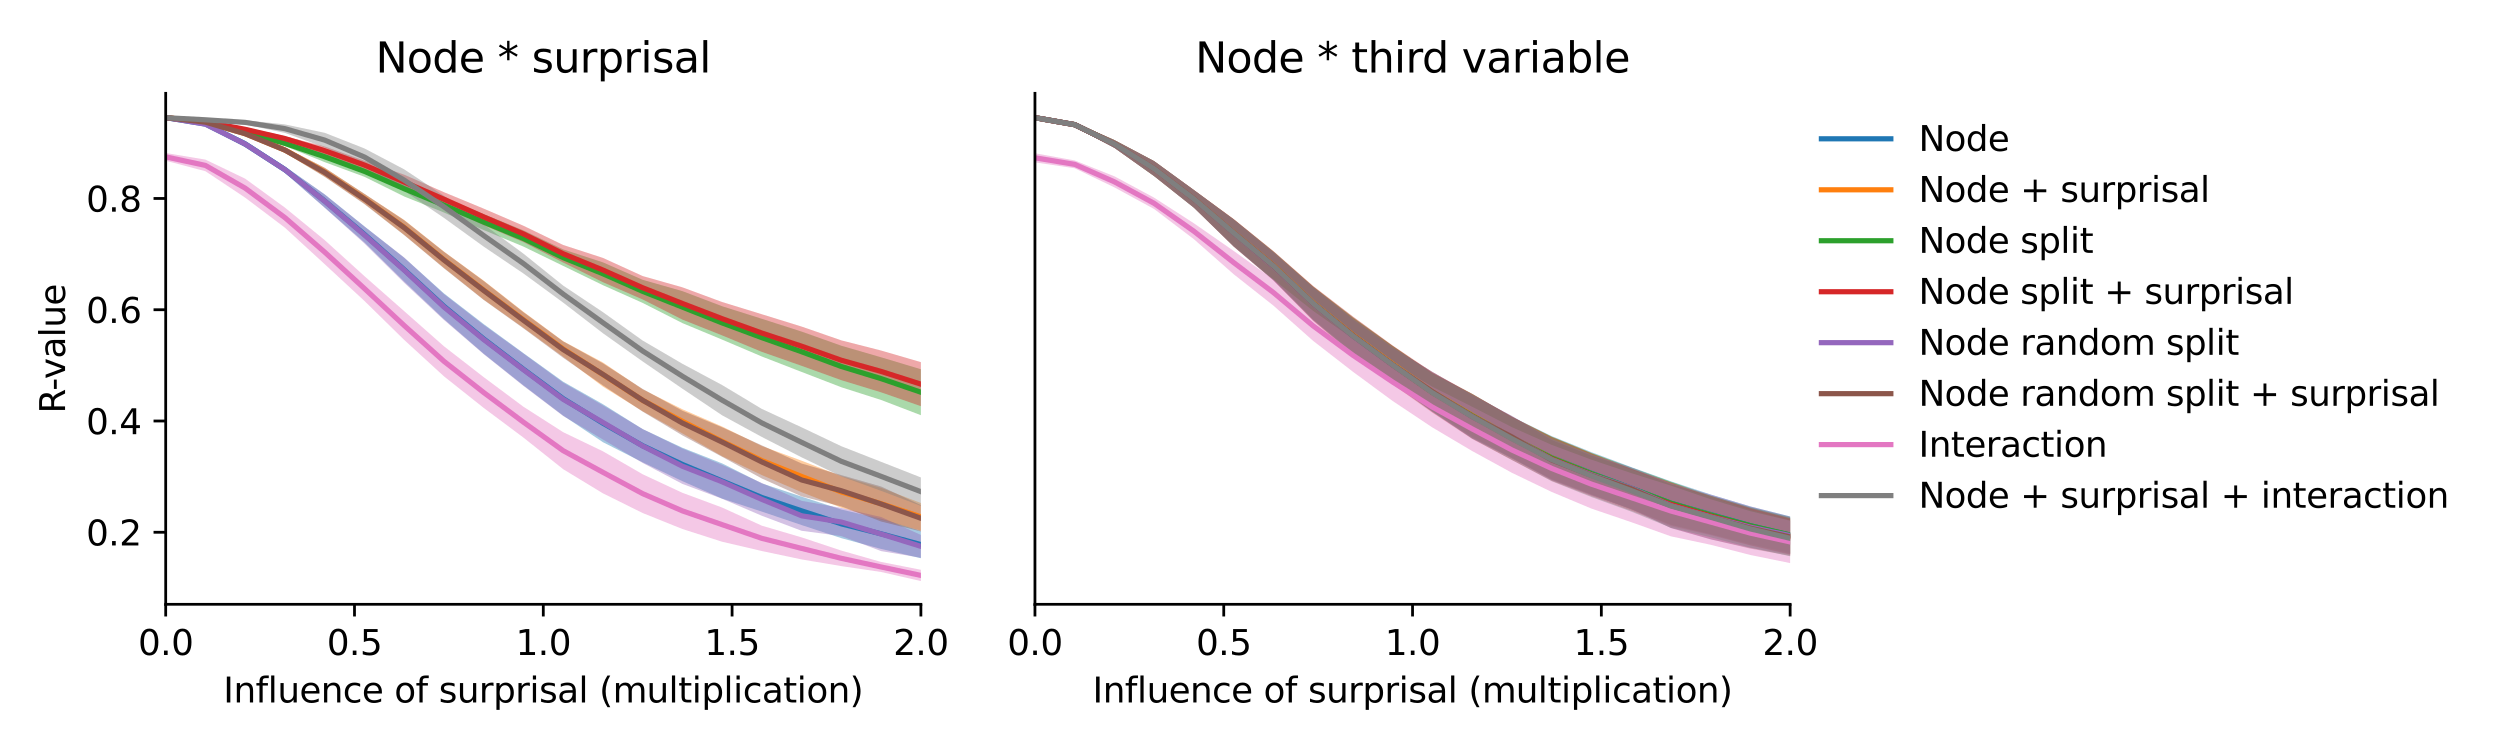 <?xml version="1.0" encoding="utf-8" standalone="no"?>
<!DOCTYPE svg PUBLIC "-//W3C//DTD SVG 1.1//EN"
  "http://www.w3.org/Graphics/SVG/1.1/DTD/svg11.dtd">
<svg xmlns:xlink="http://www.w3.org/1999/xlink" width="720pt" height="216pt" viewBox="0 0 720 216" xmlns="http://www.w3.org/2000/svg" version="1.1">
 <defs>
  <style type="text/css">*{stroke-linejoin: round; stroke-linecap: butt}</style>
 </defs>
 <g id="figure_1">
  <g id="patch_1">
   <path d="M 0 216 
L 720 216 
L 720 0 
L 0 0 
z
" style="fill: #ffffff"/>
  </g>
  <g id="axes_1">
   <g id="patch_2">
    <path d="M 47.72 174.04 
L 265.215 174.04 
L 265.215 26.88 
L 47.72 26.88 
z
" style="fill: #ffffff"/>
   </g>
   <g id="PolyCollection_1">
    <path d="M 47.72 33.57 
L 47.72 34.153 
L 59.167 36.176 
L 70.614 42.389 
L 82.061 49.792 
L 93.508 59.787 
L 104.956 69.822 
L 116.403 81.086 
L 127.85 91.903 
L 139.297 101.872 
L 150.744 110.983 
L 162.191 119.695 
L 173.638 127.353 
L 185.085 133.148 
L 196.532 138.578 
L 207.979 143.6 
L 219.427 147.349 
L 230.874 151.224 
L 242.321 154.998 
L 253.768 158.102 
L 265.215 160.775 
L 265.215 152.907 
L 265.215 152.907 
L 253.768 149.395 
L 242.321 146.755 
L 230.874 143.032 
L 219.427 139.23 
L 207.979 133.462 
L 196.532 128.958 
L 185.085 123.59 
L 173.638 116.408 
L 162.191 109.932 
L 150.744 101.702 
L 139.297 93.335 
L 127.85 84.498 
L 116.403 74.235 
L 104.956 65.197 
L 93.508 55.964 
L 82.061 47.92 
L 70.614 40.547 
L 59.167 35.268 
L 47.72 33.57 
z
" clip-path="url(#p24c43476ec)" style="fill: #1f77b4; fill-opacity: 0.4"/>
   </g>
   <g id="PolyCollection_2">
    <path d="M 47.72 33.569 
L 47.72 34.18 
L 59.167 35.592 
L 70.614 39.1 
L 82.061 43.965 
L 93.508 50.845 
L 104.956 58.642 
L 116.403 67.633 
L 127.85 77.138 
L 139.297 86.29 
L 150.744 94.409 
L 162.191 102.749 
L 173.638 111.348 
L 185.085 118.447 
L 196.532 124.836 
L 207.979 131.397 
L 219.427 136.833 
L 230.874 141.763 
L 242.321 146.23 
L 253.768 149.648 
L 265.215 152.827 
L 265.215 144.871 
L 265.215 144.871 
L 253.768 140.5 
L 242.321 137.141 
L 230.874 132.684 
L 219.427 128.472 
L 207.979 122.847 
L 196.532 117.866 
L 185.085 112.138 
L 173.638 104.39 
L 162.191 98.262 
L 150.744 89.773 
L 139.297 80.815 
L 127.85 72.45 
L 116.403 63.34 
L 104.956 55.838 
L 93.508 48.304 
L 82.061 42.445 
L 70.614 37.901 
L 59.167 34.728 
L 47.72 33.569 
z
" clip-path="url(#p24c43476ec)" style="fill: #ff7f0e; fill-opacity: 0.4"/>
   </g>
   <g id="PolyCollection_3">
    <path d="M 47.72 33.578 
L 47.72 34.169 
L 59.167 35.792 
L 70.614 38.801 
L 82.061 42.065 
L 93.508 46.7 
L 104.956 50.918 
L 116.403 56.584 
L 127.85 61.203 
L 139.297 66.252 
L 150.744 71.016 
L 162.191 76.575 
L 173.638 82.133 
L 185.085 87.242 
L 196.532 93.056 
L 207.979 97.815 
L 219.427 102.684 
L 230.874 107.122 
L 242.321 111.539 
L 253.768 115.198 
L 265.215 119.583 
L 265.215 106.342 
L 265.215 106.342 
L 253.768 102.903 
L 242.321 99.575 
L 230.874 95.498 
L 219.427 91.818 
L 207.979 88.196 
L 196.532 83.847 
L 185.085 80.585 
L 173.638 75.555 
L 162.191 71.829 
L 150.744 66.342 
L 139.297 61.668 
L 127.85 56.971 
L 116.403 52.135 
L 104.956 47.789 
L 93.508 43.585 
L 82.061 40.536 
L 70.614 37.412 
L 59.167 34.826 
L 47.72 33.578 
z
" clip-path="url(#p24c43476ec)" style="fill: #2ca02c; fill-opacity: 0.4"/>
   </g>
   <g id="PolyCollection_4">
    <path d="M 47.72 33.584 
L 47.72 34.194 
L 59.167 35.531 
L 70.614 37.841 
L 82.061 40.586 
L 93.508 44.616 
L 104.956 48.78 
L 116.403 54.508 
L 127.85 59.42 
L 139.297 64.863 
L 150.744 69.731 
L 162.191 75.617 
L 173.638 81.276 
L 185.085 86.245 
L 196.532 92.053 
L 207.979 96.6 
L 219.427 101.351 
L 230.874 105.366 
L 242.321 109.501 
L 253.768 112.998 
L 265.215 116.984 
L 265.215 104.297 
L 265.215 104.297 
L 253.768 100.953 
L 242.321 98.027 
L 230.874 94.053 
L 219.427 90.507 
L 207.979 86.984 
L 196.532 82.749 
L 185.085 79.502 
L 173.638 74.275 
L 162.191 70.556 
L 150.744 65.012 
L 139.297 60.08 
L 127.85 55.345 
L 116.403 50.304 
L 104.956 46.293 
L 93.508 42.183 
L 82.061 39.233 
L 70.614 36.652 
L 59.167 34.625 
L 47.72 33.584 
z
" clip-path="url(#p24c43476ec)" style="fill: #d62728; fill-opacity: 0.4"/>
   </g>
   <g id="PolyCollection_5">
    <path d="M 47.72 33.576 
L 47.72 34.157 
L 59.167 36.199 
L 70.614 42.405 
L 82.061 49.787 
L 93.508 59.833 
L 104.956 70.118 
L 116.403 81.448 
L 127.85 92.141 
L 139.297 101.992 
L 150.744 111.139 
L 162.191 119.806 
L 173.638 126.583 
L 185.085 133.337 
L 196.532 139.368 
L 207.979 143.654 
L 219.427 148.547 
L 230.874 152.871 
L 242.321 154.395 
L 253.768 158.722 
L 265.215 160.645 
L 265.215 154.059 
L 265.215 154.059 
L 253.768 148.896 
L 242.321 146.305 
L 230.874 144.239 
L 219.427 139.118 
L 207.979 133.869 
L 196.532 129.193 
L 185.085 123.567 
L 173.638 116.744 
L 162.191 110.195 
L 150.744 101.815 
L 139.297 93.577 
L 127.85 84.687 
L 116.403 74.154 
L 104.956 65.246 
L 93.508 56.024 
L 82.061 47.942 
L 70.614 40.563 
L 59.167 35.305 
L 47.72 33.576 
z
" clip-path="url(#p24c43476ec)" style="fill: #9467bd; fill-opacity: 0.4"/>
   </g>
   <g id="PolyCollection_6">
    <path d="M 47.72 33.575 
L 47.72 34.185 
L 59.167 35.615 
L 70.614 39.122 
L 82.061 44.001 
L 93.508 50.954 
L 104.956 58.807 
L 116.403 67.716 
L 127.85 77.266 
L 139.297 86.381 
L 150.744 94.557 
L 162.191 103.035 
L 173.638 110.992 
L 185.085 118.545 
L 196.532 125.399 
L 207.979 131.57 
L 219.427 137.816 
L 230.874 142.966 
L 242.321 145.847 
L 253.768 150.203 
L 265.215 153.059 
L 265.215 145.481 
L 265.215 145.481 
L 253.768 140.111 
L 242.321 136.835 
L 230.874 133.495 
L 219.427 128.283 
L 207.979 123.075 
L 196.532 118.288 
L 185.085 112.018 
L 173.638 104.643 
L 162.191 98.317 
L 150.744 89.922 
L 139.297 80.927 
L 127.85 72.503 
L 116.403 63.445 
L 104.956 55.824 
L 93.508 48.35 
L 82.061 42.464 
L 70.614 37.927 
L 59.167 34.75 
L 47.72 33.575 
z
" clip-path="url(#p24c43476ec)" style="fill: #8c564b; fill-opacity: 0.4"/>
   </g>
   <g id="PolyCollection_7">
    <path d="M 47.72 44.063 
L 47.72 46.293 
L 59.167 49.316 
L 70.614 56.932 
L 82.061 65.58 
L 93.508 76.08 
L 104.956 86.669 
L 116.403 97.894 
L 127.85 108.379 
L 139.297 117.474 
L 150.744 126.023 
L 162.191 135.126 
L 173.638 142.081 
L 185.085 147.755 
L 196.532 152.354 
L 207.979 156.025 
L 219.427 158.702 
L 230.874 161.118 
L 242.321 163.044 
L 253.768 164.737 
L 265.215 167.351 
L 265.215 164.096 
L 265.215 164.096 
L 253.768 161.84 
L 242.321 158.574 
L 230.874 154.77 
L 219.427 151.404 
L 207.979 146.178 
L 196.532 141.924 
L 185.085 136.588 
L 173.638 129.973 
L 162.191 124.468 
L 150.744 117.136 
L 139.297 108.61 
L 127.85 99.718 
L 116.403 89.604 
L 104.956 79.525 
L 93.508 69.145 
L 82.061 59.79 
L 70.614 51.461 
L 59.167 45.967 
L 47.72 44.063 
z
" clip-path="url(#p24c43476ec)" style="fill: #e377c2; fill-opacity: 0.4"/>
   </g>
   <g id="PolyCollection_8">
    <path d="M 47.72 33.59 
L 47.72 34.193 
L 59.167 34.941 
L 70.614 35.865 
L 82.061 38.282 
L 93.508 42.455 
L 104.956 47.703 
L 116.403 54.978 
L 127.85 62.748 
L 139.297 71.023 
L 150.744 78.765 
L 162.191 87.153 
L 173.638 95.971 
L 185.085 104.1 
L 196.532 111.944 
L 207.979 119.619 
L 219.427 125.861 
L 230.874 131.723 
L 242.321 137.227 
L 253.768 141.378 
L 265.215 145.694 
L 265.215 137.504 
L 265.215 137.504 
L 253.768 133.006 
L 242.321 128.523 
L 230.874 123.076 
L 219.427 117.779 
L 207.979 110.897 
L 196.532 104.769 
L 185.085 98.077 
L 173.638 89.896 
L 162.191 82.249 
L 150.744 73.049 
L 139.297 64.633 
L 127.85 56.377 
L 116.403 48.766 
L 104.956 42.748 
L 93.508 38.25 
L 82.061 35.832 
L 70.614 34.635 
L 59.167 34.063 
L 47.72 33.59 
z
" clip-path="url(#p24c43476ec)" style="fill: #7f7f7f; fill-opacity: 0.4"/>
   </g>
   <g id="matplotlib.axis_1">
    <g id="xtick_1">
     <g id="line2d_1">
      <defs>
       <path id="mbc1dc3badc" d="M 0 0 
L 0 3.5 
" style="stroke: #000000; stroke-width: 0.8"/>
      </defs>
      <g>
       <use xlink:href="#mbc1dc3badc" x="47.72" y="174.04" style="stroke: #000000; stroke-width: 0.8"/>
      </g>
     </g>
     <g id="text_1">
      <!-- 0.0 -->
      <g transform="translate(39.768 188.638)scale(0.1 -0.1)">
       <defs>
        <path id="DejaVuSans-30" d="M 2034 4250 
Q 1547 4250 1301 3770 
Q 1056 3291 1056 2328 
Q 1056 1369 1301 889 
Q 1547 409 2034 409 
Q 2525 409 2770 889 
Q 3016 1369 3016 2328 
Q 3016 3291 2770 3770 
Q 2525 4250 2034 4250 
z
M 2034 4750 
Q 2819 4750 3233 4129 
Q 3647 3509 3647 2328 
Q 3647 1150 3233 529 
Q 2819 -91 2034 -91 
Q 1250 -91 836 529 
Q 422 1150 422 2328 
Q 422 3509 836 4129 
Q 1250 4750 2034 4750 
z
" transform="scale(0.016)"/>
        <path id="DejaVuSans-2e" d="M 684 794 
L 1344 794 
L 1344 0 
L 684 0 
L 684 794 
z
" transform="scale(0.016)"/>
       </defs>
       <use xlink:href="#DejaVuSans-30"/>
       <use xlink:href="#DejaVuSans-2e" x="63.623"/>
       <use xlink:href="#DejaVuSans-30" x="95.41"/>
      </g>
     </g>
    </g>
    <g id="xtick_2">
     <g id="line2d_2">
      <g>
       <use xlink:href="#mbc1dc3badc" x="102.094" y="174.04" style="stroke: #000000; stroke-width: 0.8"/>
      </g>
     </g>
     <g id="text_2">
      <!-- 0.5 -->
      <g transform="translate(94.142 188.638)scale(0.1 -0.1)">
       <defs>
        <path id="DejaVuSans-35" d="M 691 4666 
L 3169 4666 
L 3169 4134 
L 1269 4134 
L 1269 2991 
Q 1406 3038 1543 3061 
Q 1681 3084 1819 3084 
Q 2600 3084 3056 2656 
Q 3513 2228 3513 1497 
Q 3513 744 3044 326 
Q 2575 -91 1722 -91 
Q 1428 -91 1123 -41 
Q 819 9 494 109 
L 494 744 
Q 775 591 1075 516 
Q 1375 441 1709 441 
Q 2250 441 2565 725 
Q 2881 1009 2881 1497 
Q 2881 1984 2565 2268 
Q 2250 2553 1709 2553 
Q 1456 2553 1204 2497 
Q 953 2441 691 2322 
L 691 4666 
z
" transform="scale(0.016)"/>
       </defs>
       <use xlink:href="#DejaVuSans-30"/>
       <use xlink:href="#DejaVuSans-2e" x="63.623"/>
       <use xlink:href="#DejaVuSans-35" x="95.41"/>
      </g>
     </g>
    </g>
    <g id="xtick_3">
     <g id="line2d_3">
      <g>
       <use xlink:href="#mbc1dc3badc" x="156.468" y="174.04" style="stroke: #000000; stroke-width: 0.8"/>
      </g>
     </g>
     <g id="text_3">
      <!-- 1.0 -->
      <g transform="translate(148.516 188.638)scale(0.1 -0.1)">
       <defs>
        <path id="DejaVuSans-31" d="M 794 531 
L 1825 531 
L 1825 4091 
L 703 3866 
L 703 4441 
L 1819 4666 
L 2450 4666 
L 2450 531 
L 3481 531 
L 3481 0 
L 794 0 
L 794 531 
z
" transform="scale(0.016)"/>
       </defs>
       <use xlink:href="#DejaVuSans-31"/>
       <use xlink:href="#DejaVuSans-2e" x="63.623"/>
       <use xlink:href="#DejaVuSans-30" x="95.41"/>
      </g>
     </g>
    </g>
    <g id="xtick_4">
     <g id="line2d_4">
      <g>
       <use xlink:href="#mbc1dc3badc" x="210.841" y="174.04" style="stroke: #000000; stroke-width: 0.8"/>
      </g>
     </g>
     <g id="text_4">
      <!-- 1.5 -->
      <g transform="translate(202.89 188.638)scale(0.1 -0.1)">
       <use xlink:href="#DejaVuSans-31"/>
       <use xlink:href="#DejaVuSans-2e" x="63.623"/>
       <use xlink:href="#DejaVuSans-35" x="95.41"/>
      </g>
     </g>
    </g>
    <g id="xtick_5">
     <g id="line2d_5">
      <g>
       <use xlink:href="#mbc1dc3badc" x="265.215" y="174.04" style="stroke: #000000; stroke-width: 0.8"/>
      </g>
     </g>
     <g id="text_5">
      <!-- 2.0 -->
      <g transform="translate(257.263 188.638)scale(0.1 -0.1)">
       <defs>
        <path id="DejaVuSans-32" d="M 1228 531 
L 3431 531 
L 3431 0 
L 469 0 
L 469 531 
Q 828 903 1448 1529 
Q 2069 2156 2228 2338 
Q 2531 2678 2651 2914 
Q 2772 3150 2772 3378 
Q 2772 3750 2511 3984 
Q 2250 4219 1831 4219 
Q 1534 4219 1204 4116 
Q 875 4013 500 3803 
L 500 4441 
Q 881 4594 1212 4672 
Q 1544 4750 1819 4750 
Q 2544 4750 2975 4387 
Q 3406 4025 3406 3419 
Q 3406 3131 3298 2873 
Q 3191 2616 2906 2266 
Q 2828 2175 2409 1742 
Q 1991 1309 1228 531 
z
" transform="scale(0.016)"/>
       </defs>
       <use xlink:href="#DejaVuSans-32"/>
       <use xlink:href="#DejaVuSans-2e" x="63.623"/>
       <use xlink:href="#DejaVuSans-30" x="95.41"/>
      </g>
     </g>
    </g>
    <g id="text_6">
     <!-- Influence of surprisal (multiplication) -->
     <g transform="translate(64.321 202.317)scale(0.1 -0.1)">
      <defs>
       <path id="DejaVuSans-49" d="M 628 4666 
L 1259 4666 
L 1259 0 
L 628 0 
L 628 4666 
z
" transform="scale(0.016)"/>
       <path id="DejaVuSans-6e" d="M 3513 2113 
L 3513 0 
L 2938 0 
L 2938 2094 
Q 2938 2591 2744 2837 
Q 2550 3084 2163 3084 
Q 1697 3084 1428 2787 
Q 1159 2491 1159 1978 
L 1159 0 
L 581 0 
L 581 3500 
L 1159 3500 
L 1159 2956 
Q 1366 3272 1645 3428 
Q 1925 3584 2291 3584 
Q 2894 3584 3203 3211 
Q 3513 2838 3513 2113 
z
" transform="scale(0.016)"/>
       <path id="DejaVuSans-66" d="M 2375 4863 
L 2375 4384 
L 1825 4384 
Q 1516 4384 1395 4259 
Q 1275 4134 1275 3809 
L 1275 3500 
L 2222 3500 
L 2222 3053 
L 1275 3053 
L 1275 0 
L 697 0 
L 697 3053 
L 147 3053 
L 147 3500 
L 697 3500 
L 697 3744 
Q 697 4328 969 4595 
Q 1241 4863 1831 4863 
L 2375 4863 
z
" transform="scale(0.016)"/>
       <path id="DejaVuSans-6c" d="M 603 4863 
L 1178 4863 
L 1178 0 
L 603 0 
L 603 4863 
z
" transform="scale(0.016)"/>
       <path id="DejaVuSans-75" d="M 544 1381 
L 544 3500 
L 1119 3500 
L 1119 1403 
Q 1119 906 1312 657 
Q 1506 409 1894 409 
Q 2359 409 2629 706 
Q 2900 1003 2900 1516 
L 2900 3500 
L 3475 3500 
L 3475 0 
L 2900 0 
L 2900 538 
Q 2691 219 2414 64 
Q 2138 -91 1772 -91 
Q 1169 -91 856 284 
Q 544 659 544 1381 
z
M 1991 3584 
L 1991 3584 
z
" transform="scale(0.016)"/>
       <path id="DejaVuSans-65" d="M 3597 1894 
L 3597 1613 
L 953 1613 
Q 991 1019 1311 708 
Q 1631 397 2203 397 
Q 2534 397 2845 478 
Q 3156 559 3463 722 
L 3463 178 
Q 3153 47 2828 -22 
Q 2503 -91 2169 -91 
Q 1331 -91 842 396 
Q 353 884 353 1716 
Q 353 2575 817 3079 
Q 1281 3584 2069 3584 
Q 2775 3584 3186 3129 
Q 3597 2675 3597 1894 
z
M 3022 2063 
Q 3016 2534 2758 2815 
Q 2500 3097 2075 3097 
Q 1594 3097 1305 2825 
Q 1016 2553 972 2059 
L 3022 2063 
z
" transform="scale(0.016)"/>
       <path id="DejaVuSans-63" d="M 3122 3366 
L 3122 2828 
Q 2878 2963 2633 3030 
Q 2388 3097 2138 3097 
Q 1578 3097 1268 2742 
Q 959 2388 959 1747 
Q 959 1106 1268 751 
Q 1578 397 2138 397 
Q 2388 397 2633 464 
Q 2878 531 3122 666 
L 3122 134 
Q 2881 22 2623 -34 
Q 2366 -91 2075 -91 
Q 1284 -91 818 406 
Q 353 903 353 1747 
Q 353 2603 823 3093 
Q 1294 3584 2113 3584 
Q 2378 3584 2631 3529 
Q 2884 3475 3122 3366 
z
" transform="scale(0.016)"/>
       <path id="DejaVuSans-20" transform="scale(0.016)"/>
       <path id="DejaVuSans-6f" d="M 1959 3097 
Q 1497 3097 1228 2736 
Q 959 2375 959 1747 
Q 959 1119 1226 758 
Q 1494 397 1959 397 
Q 2419 397 2687 759 
Q 2956 1122 2956 1747 
Q 2956 2369 2687 2733 
Q 2419 3097 1959 3097 
z
M 1959 3584 
Q 2709 3584 3137 3096 
Q 3566 2609 3566 1747 
Q 3566 888 3137 398 
Q 2709 -91 1959 -91 
Q 1206 -91 779 398 
Q 353 888 353 1747 
Q 353 2609 779 3096 
Q 1206 3584 1959 3584 
z
" transform="scale(0.016)"/>
       <path id="DejaVuSans-73" d="M 2834 3397 
L 2834 2853 
Q 2591 2978 2328 3040 
Q 2066 3103 1784 3103 
Q 1356 3103 1142 2972 
Q 928 2841 928 2578 
Q 928 2378 1081 2264 
Q 1234 2150 1697 2047 
L 1894 2003 
Q 2506 1872 2764 1633 
Q 3022 1394 3022 966 
Q 3022 478 2636 193 
Q 2250 -91 1575 -91 
Q 1294 -91 989 -36 
Q 684 19 347 128 
L 347 722 
Q 666 556 975 473 
Q 1284 391 1588 391 
Q 1994 391 2212 530 
Q 2431 669 2431 922 
Q 2431 1156 2273 1281 
Q 2116 1406 1581 1522 
L 1381 1569 
Q 847 1681 609 1914 
Q 372 2147 372 2553 
Q 372 3047 722 3315 
Q 1072 3584 1716 3584 
Q 2034 3584 2315 3537 
Q 2597 3491 2834 3397 
z
" transform="scale(0.016)"/>
       <path id="DejaVuSans-72" d="M 2631 2963 
Q 2534 3019 2420 3045 
Q 2306 3072 2169 3072 
Q 1681 3072 1420 2755 
Q 1159 2438 1159 1844 
L 1159 0 
L 581 0 
L 581 3500 
L 1159 3500 
L 1159 2956 
Q 1341 3275 1631 3429 
Q 1922 3584 2338 3584 
Q 2397 3584 2469 3576 
Q 2541 3569 2628 3553 
L 2631 2963 
z
" transform="scale(0.016)"/>
       <path id="DejaVuSans-70" d="M 1159 525 
L 1159 -1331 
L 581 -1331 
L 581 3500 
L 1159 3500 
L 1159 2969 
Q 1341 3281 1617 3432 
Q 1894 3584 2278 3584 
Q 2916 3584 3314 3078 
Q 3713 2572 3713 1747 
Q 3713 922 3314 415 
Q 2916 -91 2278 -91 
Q 1894 -91 1617 61 
Q 1341 213 1159 525 
z
M 3116 1747 
Q 3116 2381 2855 2742 
Q 2594 3103 2138 3103 
Q 1681 3103 1420 2742 
Q 1159 2381 1159 1747 
Q 1159 1113 1420 752 
Q 1681 391 2138 391 
Q 2594 391 2855 752 
Q 3116 1113 3116 1747 
z
" transform="scale(0.016)"/>
       <path id="DejaVuSans-69" d="M 603 3500 
L 1178 3500 
L 1178 0 
L 603 0 
L 603 3500 
z
M 603 4863 
L 1178 4863 
L 1178 4134 
L 603 4134 
L 603 4863 
z
" transform="scale(0.016)"/>
       <path id="DejaVuSans-61" d="M 2194 1759 
Q 1497 1759 1228 1600 
Q 959 1441 959 1056 
Q 959 750 1161 570 
Q 1363 391 1709 391 
Q 2188 391 2477 730 
Q 2766 1069 2766 1631 
L 2766 1759 
L 2194 1759 
z
M 3341 1997 
L 3341 0 
L 2766 0 
L 2766 531 
Q 2569 213 2275 61 
Q 1981 -91 1556 -91 
Q 1019 -91 701 211 
Q 384 513 384 1019 
Q 384 1609 779 1909 
Q 1175 2209 1959 2209 
L 2766 2209 
L 2766 2266 
Q 2766 2663 2505 2880 
Q 2244 3097 1772 3097 
Q 1472 3097 1187 3025 
Q 903 2953 641 2809 
L 641 3341 
Q 956 3463 1253 3523 
Q 1550 3584 1831 3584 
Q 2591 3584 2966 3190 
Q 3341 2797 3341 1997 
z
" transform="scale(0.016)"/>
       <path id="DejaVuSans-28" d="M 1984 4856 
Q 1566 4138 1362 3434 
Q 1159 2731 1159 2009 
Q 1159 1288 1364 580 
Q 1569 -128 1984 -844 
L 1484 -844 
Q 1016 -109 783 600 
Q 550 1309 550 2009 
Q 550 2706 781 3412 
Q 1013 4119 1484 4856 
L 1984 4856 
z
" transform="scale(0.016)"/>
       <path id="DejaVuSans-6d" d="M 3328 2828 
Q 3544 3216 3844 3400 
Q 4144 3584 4550 3584 
Q 5097 3584 5394 3201 
Q 5691 2819 5691 2113 
L 5691 0 
L 5113 0 
L 5113 2094 
Q 5113 2597 4934 2840 
Q 4756 3084 4391 3084 
Q 3944 3084 3684 2787 
Q 3425 2491 3425 1978 
L 3425 0 
L 2847 0 
L 2847 2094 
Q 2847 2600 2669 2842 
Q 2491 3084 2119 3084 
Q 1678 3084 1418 2786 
Q 1159 2488 1159 1978 
L 1159 0 
L 581 0 
L 581 3500 
L 1159 3500 
L 1159 2956 
Q 1356 3278 1631 3431 
Q 1906 3584 2284 3584 
Q 2666 3584 2933 3390 
Q 3200 3197 3328 2828 
z
" transform="scale(0.016)"/>
       <path id="DejaVuSans-74" d="M 1172 4494 
L 1172 3500 
L 2356 3500 
L 2356 3053 
L 1172 3053 
L 1172 1153 
Q 1172 725 1289 603 
Q 1406 481 1766 481 
L 2356 481 
L 2356 0 
L 1766 0 
Q 1100 0 847 248 
Q 594 497 594 1153 
L 594 3053 
L 172 3053 
L 172 3500 
L 594 3500 
L 594 4494 
L 1172 4494 
z
" transform="scale(0.016)"/>
       <path id="DejaVuSans-29" d="M 513 4856 
L 1013 4856 
Q 1481 4119 1714 3412 
Q 1947 2706 1947 2009 
Q 1947 1309 1714 600 
Q 1481 -109 1013 -844 
L 513 -844 
Q 928 -128 1133 580 
Q 1338 1288 1338 2009 
Q 1338 2731 1133 3434 
Q 928 4138 513 4856 
z
" transform="scale(0.016)"/>
      </defs>
      <use xlink:href="#DejaVuSans-49"/>
      <use xlink:href="#DejaVuSans-6e" x="29.492"/>
      <use xlink:href="#DejaVuSans-66" x="92.871"/>
      <use xlink:href="#DejaVuSans-6c" x="128.076"/>
      <use xlink:href="#DejaVuSans-75" x="155.859"/>
      <use xlink:href="#DejaVuSans-65" x="219.238"/>
      <use xlink:href="#DejaVuSans-6e" x="280.762"/>
      <use xlink:href="#DejaVuSans-63" x="344.141"/>
      <use xlink:href="#DejaVuSans-65" x="399.121"/>
      <use xlink:href="#DejaVuSans-20" x="460.645"/>
      <use xlink:href="#DejaVuSans-6f" x="492.432"/>
      <use xlink:href="#DejaVuSans-66" x="553.613"/>
      <use xlink:href="#DejaVuSans-20" x="588.818"/>
      <use xlink:href="#DejaVuSans-73" x="620.605"/>
      <use xlink:href="#DejaVuSans-75" x="672.705"/>
      <use xlink:href="#DejaVuSans-72" x="736.084"/>
      <use xlink:href="#DejaVuSans-70" x="777.197"/>
      <use xlink:href="#DejaVuSans-72" x="840.674"/>
      <use xlink:href="#DejaVuSans-69" x="881.787"/>
      <use xlink:href="#DejaVuSans-73" x="909.57"/>
      <use xlink:href="#DejaVuSans-61" x="961.67"/>
      <use xlink:href="#DejaVuSans-6c" x="1022.949"/>
      <use xlink:href="#DejaVuSans-20" x="1050.732"/>
      <use xlink:href="#DejaVuSans-28" x="1082.52"/>
      <use xlink:href="#DejaVuSans-6d" x="1121.533"/>
      <use xlink:href="#DejaVuSans-75" x="1218.945"/>
      <use xlink:href="#DejaVuSans-6c" x="1282.324"/>
      <use xlink:href="#DejaVuSans-74" x="1310.107"/>
      <use xlink:href="#DejaVuSans-69" x="1349.316"/>
      <use xlink:href="#DejaVuSans-70" x="1377.1"/>
      <use xlink:href="#DejaVuSans-6c" x="1440.576"/>
      <use xlink:href="#DejaVuSans-69" x="1468.359"/>
      <use xlink:href="#DejaVuSans-63" x="1496.143"/>
      <use xlink:href="#DejaVuSans-61" x="1551.123"/>
      <use xlink:href="#DejaVuSans-74" x="1612.402"/>
      <use xlink:href="#DejaVuSans-69" x="1651.611"/>
      <use xlink:href="#DejaVuSans-6f" x="1679.395"/>
      <use xlink:href="#DejaVuSans-6e" x="1740.576"/>
      <use xlink:href="#DejaVuSans-29" x="1803.955"/>
     </g>
    </g>
   </g>
   <g id="matplotlib.axis_2">
    <g id="ytick_1">
     <g id="line2d_6">
      <defs>
       <path id="m163a29d492" d="M 0 0 
L -3.5 0 
" style="stroke: #000000; stroke-width: 0.8"/>
      </defs>
      <g>
       <use xlink:href="#m163a29d492" x="47.72" y="153.292" style="stroke: #000000; stroke-width: 0.8"/>
      </g>
     </g>
     <g id="text_7">
      <!-- 0.2 -->
      <g transform="translate(24.817 157.091)scale(0.1 -0.1)">
       <use xlink:href="#DejaVuSans-30"/>
       <use xlink:href="#DejaVuSans-2e" x="63.623"/>
       <use xlink:href="#DejaVuSans-32" x="95.41"/>
      </g>
     </g>
    </g>
    <g id="ytick_2">
     <g id="line2d_7">
      <g>
       <use xlink:href="#m163a29d492" x="47.72" y="121.248" style="stroke: #000000; stroke-width: 0.8"/>
      </g>
     </g>
     <g id="text_8">
      <!-- 0.4 -->
      <g transform="translate(24.817 125.047)scale(0.1 -0.1)">
       <defs>
        <path id="DejaVuSans-34" d="M 2419 4116 
L 825 1625 
L 2419 1625 
L 2419 4116 
z
M 2253 4666 
L 3047 4666 
L 3047 1625 
L 3713 1625 
L 3713 1100 
L 3047 1100 
L 3047 0 
L 2419 0 
L 2419 1100 
L 313 1100 
L 313 1709 
L 2253 4666 
z
" transform="scale(0.016)"/>
       </defs>
       <use xlink:href="#DejaVuSans-30"/>
       <use xlink:href="#DejaVuSans-2e" x="63.623"/>
       <use xlink:href="#DejaVuSans-34" x="95.41"/>
      </g>
     </g>
    </g>
    <g id="ytick_3">
     <g id="line2d_8">
      <g>
       <use xlink:href="#m163a29d492" x="47.72" y="89.205" style="stroke: #000000; stroke-width: 0.8"/>
      </g>
     </g>
     <g id="text_9">
      <!-- 0.6 -->
      <g transform="translate(24.817 93.004)scale(0.1 -0.1)">
       <defs>
        <path id="DejaVuSans-36" d="M 2113 2584 
Q 1688 2584 1439 2293 
Q 1191 2003 1191 1497 
Q 1191 994 1439 701 
Q 1688 409 2113 409 
Q 2538 409 2786 701 
Q 3034 994 3034 1497 
Q 3034 2003 2786 2293 
Q 2538 2584 2113 2584 
z
M 3366 4563 
L 3366 3988 
Q 3128 4100 2886 4159 
Q 2644 4219 2406 4219 
Q 1781 4219 1451 3797 
Q 1122 3375 1075 2522 
Q 1259 2794 1537 2939 
Q 1816 3084 2150 3084 
Q 2853 3084 3261 2657 
Q 3669 2231 3669 1497 
Q 3669 778 3244 343 
Q 2819 -91 2113 -91 
Q 1303 -91 875 529 
Q 447 1150 447 2328 
Q 447 3434 972 4092 
Q 1497 4750 2381 4750 
Q 2619 4750 2861 4703 
Q 3103 4656 3366 4563 
z
" transform="scale(0.016)"/>
       </defs>
       <use xlink:href="#DejaVuSans-30"/>
       <use xlink:href="#DejaVuSans-2e" x="63.623"/>
       <use xlink:href="#DejaVuSans-36" x="95.41"/>
      </g>
     </g>
    </g>
    <g id="ytick_4">
     <g id="line2d_9">
      <g>
       <use xlink:href="#m163a29d492" x="47.72" y="57.161" style="stroke: #000000; stroke-width: 0.8"/>
      </g>
     </g>
     <g id="text_10">
      <!-- 0.8 -->
      <g transform="translate(24.817 60.96)scale(0.1 -0.1)">
       <defs>
        <path id="DejaVuSans-38" d="M 2034 2216 
Q 1584 2216 1326 1975 
Q 1069 1734 1069 1313 
Q 1069 891 1326 650 
Q 1584 409 2034 409 
Q 2484 409 2743 651 
Q 3003 894 3003 1313 
Q 3003 1734 2745 1975 
Q 2488 2216 2034 2216 
z
M 1403 2484 
Q 997 2584 770 2862 
Q 544 3141 544 3541 
Q 544 4100 942 4425 
Q 1341 4750 2034 4750 
Q 2731 4750 3128 4425 
Q 3525 4100 3525 3541 
Q 3525 3141 3298 2862 
Q 3072 2584 2669 2484 
Q 3125 2378 3379 2068 
Q 3634 1759 3634 1313 
Q 3634 634 3220 271 
Q 2806 -91 2034 -91 
Q 1263 -91 848 271 
Q 434 634 434 1313 
Q 434 1759 690 2068 
Q 947 2378 1403 2484 
z
M 1172 3481 
Q 1172 3119 1398 2916 
Q 1625 2713 2034 2713 
Q 2441 2713 2670 2916 
Q 2900 3119 2900 3481 
Q 2900 3844 2670 4047 
Q 2441 4250 2034 4250 
Q 1625 4250 1398 4047 
Q 1172 3844 1172 3481 
z
" transform="scale(0.016)"/>
       </defs>
       <use xlink:href="#DejaVuSans-30"/>
       <use xlink:href="#DejaVuSans-2e" x="63.623"/>
       <use xlink:href="#DejaVuSans-38" x="95.41"/>
      </g>
     </g>
    </g>
    <g id="text_11">
     <!-- R-value -->
     <g transform="translate(18.737 119.065)rotate(-90)scale(0.1 -0.1)">
      <defs>
       <path id="DejaVuSans-52" d="M 2841 2188 
Q 3044 2119 3236 1894 
Q 3428 1669 3622 1275 
L 4263 0 
L 3584 0 
L 2988 1197 
Q 2756 1666 2539 1819 
Q 2322 1972 1947 1972 
L 1259 1972 
L 1259 0 
L 628 0 
L 628 4666 
L 2053 4666 
Q 2853 4666 3247 4331 
Q 3641 3997 3641 3322 
Q 3641 2881 3436 2590 
Q 3231 2300 2841 2188 
z
M 1259 4147 
L 1259 2491 
L 2053 2491 
Q 2509 2491 2742 2702 
Q 2975 2913 2975 3322 
Q 2975 3731 2742 3939 
Q 2509 4147 2053 4147 
L 1259 4147 
z
" transform="scale(0.016)"/>
       <path id="DejaVuSans-2d" d="M 313 2009 
L 1997 2009 
L 1997 1497 
L 313 1497 
L 313 2009 
z
" transform="scale(0.016)"/>
       <path id="DejaVuSans-76" d="M 191 3500 
L 800 3500 
L 1894 563 
L 2988 3500 
L 3597 3500 
L 2284 0 
L 1503 0 
L 191 3500 
z
" transform="scale(0.016)"/>
      </defs>
      <use xlink:href="#DejaVuSans-52"/>
      <use xlink:href="#DejaVuSans-2d" x="65.482"/>
      <use xlink:href="#DejaVuSans-76" x="98.941"/>
      <use xlink:href="#DejaVuSans-61" x="158.121"/>
      <use xlink:href="#DejaVuSans-6c" x="219.4"/>
      <use xlink:href="#DejaVuSans-75" x="247.184"/>
      <use xlink:href="#DejaVuSans-65" x="310.562"/>
     </g>
    </g>
   </g>
   <g id="line2d_10">
    <path d="M 47.72 33.861 
L 59.167 35.722 
L 70.614 41.468 
L 82.061 48.856 
L 93.508 57.875 
L 104.956 67.51 
L 116.403 77.661 
L 127.85 88.2 
L 139.297 97.604 
L 150.744 106.342 
L 162.191 114.814 
L 173.638 121.88 
L 185.085 128.369 
L 196.532 133.768 
L 207.979 138.531 
L 219.427 143.29 
L 230.874 147.128 
L 242.321 150.877 
L 253.768 153.748 
L 265.215 156.841 
" clip-path="url(#p24c43476ec)" style="fill: none; stroke: #1f77b4; stroke-width: 1.5; stroke-linecap: square"/>
   </g>
   <g id="line2d_11">
    <path d="M 47.72 33.874 
L 59.167 35.16 
L 70.614 38.5 
L 82.061 43.205 
L 93.508 49.574 
L 104.956 57.24 
L 116.403 65.487 
L 127.85 74.794 
L 139.297 83.552 
L 150.744 92.091 
L 162.191 100.506 
L 173.638 107.869 
L 185.085 115.292 
L 196.532 121.351 
L 207.979 127.122 
L 219.427 132.653 
L 230.874 137.223 
L 242.321 141.685 
L 253.768 145.074 
L 265.215 148.849 
" clip-path="url(#p24c43476ec)" style="fill: none; stroke: #ff7f0e; stroke-width: 1.5; stroke-linecap: square"/>
   </g>
   <g id="line2d_12">
    <path d="M 47.72 33.874 
L 59.167 35.309 
L 70.614 38.106 
L 82.061 41.301 
L 93.508 45.142 
L 104.956 49.353 
L 116.403 54.359 
L 127.85 59.087 
L 139.297 63.96 
L 150.744 68.679 
L 162.191 74.202 
L 173.638 78.844 
L 185.085 83.913 
L 196.532 88.452 
L 207.979 93.005 
L 219.427 97.251 
L 230.874 101.31 
L 242.321 105.557 
L 253.768 109.051 
L 265.215 112.963 
" clip-path="url(#p24c43476ec)" style="fill: none; stroke: #2ca02c; stroke-width: 1.5; stroke-linecap: square"/>
   </g>
   <g id="line2d_13">
    <path d="M 47.72 33.889 
L 59.167 35.078 
L 70.614 37.246 
L 82.061 39.91 
L 93.508 43.399 
L 104.956 47.537 
L 116.403 52.406 
L 127.85 57.383 
L 139.297 62.472 
L 150.744 67.371 
L 162.191 73.086 
L 173.638 77.775 
L 185.085 82.874 
L 196.532 87.401 
L 207.979 91.792 
L 219.427 95.929 
L 230.874 99.71 
L 242.321 103.764 
L 253.768 106.976 
L 265.215 110.641 
" clip-path="url(#p24c43476ec)" style="fill: none; stroke: #d62728; stroke-width: 1.5; stroke-linecap: square"/>
   </g>
   <g id="line2d_14">
    <path d="M 47.72 33.867 
L 59.167 35.752 
L 70.614 41.484 
L 82.061 48.865 
L 93.508 57.928 
L 104.956 67.682 
L 116.403 77.801 
L 127.85 88.414 
L 139.297 97.784 
L 150.744 106.477 
L 162.191 115.001 
L 173.638 121.663 
L 185.085 128.452 
L 196.532 134.281 
L 207.979 138.762 
L 219.427 143.832 
L 230.874 148.555 
L 242.321 150.35 
L 253.768 153.809 
L 265.215 157.352 
" clip-path="url(#p24c43476ec)" style="fill: none; stroke: #9467bd; stroke-width: 1.5; stroke-linecap: square"/>
   </g>
   <g id="line2d_15">
    <path d="M 47.72 33.88 
L 59.167 35.183 
L 70.614 38.525 
L 82.061 43.233 
L 93.508 49.652 
L 104.956 57.315 
L 116.403 65.581 
L 127.85 74.884 
L 139.297 83.654 
L 150.744 92.24 
L 162.191 100.676 
L 173.638 107.817 
L 185.085 115.281 
L 196.532 121.844 
L 207.979 127.323 
L 219.427 133.049 
L 230.874 138.231 
L 242.321 141.341 
L 253.768 145.157 
L 265.215 149.27 
" clip-path="url(#p24c43476ec)" style="fill: none; stroke: #8c564b; stroke-width: 1.5; stroke-linecap: square"/>
   </g>
   <g id="line2d_16">
    <path d="M 47.72 45.178 
L 59.167 47.641 
L 70.614 54.196 
L 82.061 62.685 
L 93.508 72.612 
L 104.956 83.097 
L 116.403 93.749 
L 127.85 104.049 
L 139.297 113.042 
L 150.744 121.579 
L 162.191 129.797 
L 173.638 136.027 
L 185.085 142.171 
L 196.532 147.139 
L 207.979 151.101 
L 219.427 155.053 
L 230.874 157.944 
L 242.321 160.809 
L 253.768 163.289 
L 265.215 165.724 
" clip-path="url(#p24c43476ec)" style="fill: none; stroke: #e377c2; stroke-width: 1.5; stroke-linecap: square"/>
   </g>
   <g id="line2d_17">
    <path d="M 47.72 33.891 
L 59.167 34.502 
L 70.614 35.25 
L 82.061 37.057 
L 93.508 40.352 
L 104.956 45.226 
L 116.403 51.872 
L 127.85 59.562 
L 139.297 67.828 
L 150.744 75.907 
L 162.191 84.701 
L 173.638 92.934 
L 185.085 101.088 
L 196.532 108.357 
L 207.979 115.258 
L 219.427 121.82 
L 230.874 127.4 
L 242.321 132.875 
L 253.768 137.192 
L 265.215 141.599 
" clip-path="url(#p24c43476ec)" style="fill: none; stroke: #7f7f7f; stroke-width: 1.5; stroke-linecap: square"/>
   </g>
   <g id="patch_3">
    <path d="M 47.72 174.04 
L 47.72 26.88 
" style="fill: none; stroke: #000000; stroke-width: 0.8; stroke-linejoin: miter; stroke-linecap: square"/>
   </g>
   <g id="patch_4">
    <path d="M 47.72 174.04 
L 265.215 174.04 
" style="fill: none; stroke: #000000; stroke-width: 0.8; stroke-linejoin: miter; stroke-linecap: square"/>
   </g>
   <g id="text_12">
    <!-- Node * surprisal -->
    <g transform="translate(108.186 20.88)scale(0.12 -0.12)">
     <defs>
      <path id="DejaVuSans-4e" d="M 628 4666 
L 1478 4666 
L 3547 763 
L 3547 4666 
L 4159 4666 
L 4159 0 
L 3309 0 
L 1241 3903 
L 1241 0 
L 628 0 
L 628 4666 
z
" transform="scale(0.016)"/>
      <path id="DejaVuSans-64" d="M 2906 2969 
L 2906 4863 
L 3481 4863 
L 3481 0 
L 2906 0 
L 2906 525 
Q 2725 213 2448 61 
Q 2172 -91 1784 -91 
Q 1150 -91 751 415 
Q 353 922 353 1747 
Q 353 2572 751 3078 
Q 1150 3584 1784 3584 
Q 2172 3584 2448 3432 
Q 2725 3281 2906 2969 
z
M 947 1747 
Q 947 1113 1208 752 
Q 1469 391 1925 391 
Q 2381 391 2643 752 
Q 2906 1113 2906 1747 
Q 2906 2381 2643 2742 
Q 2381 3103 1925 3103 
Q 1469 3103 1208 2742 
Q 947 2381 947 1747 
z
" transform="scale(0.016)"/>
      <path id="DejaVuSans-2a" d="M 3009 3897 
L 1888 3291 
L 3009 2681 
L 2828 2375 
L 1778 3009 
L 1778 1831 
L 1422 1831 
L 1422 3009 
L 372 2375 
L 191 2681 
L 1313 3291 
L 191 3897 
L 372 4206 
L 1422 3572 
L 1422 4750 
L 1778 4750 
L 1778 3572 
L 2828 4206 
L 3009 3897 
z
" transform="scale(0.016)"/>
     </defs>
     <use xlink:href="#DejaVuSans-4e"/>
     <use xlink:href="#DejaVuSans-6f" x="74.805"/>
     <use xlink:href="#DejaVuSans-64" x="135.986"/>
     <use xlink:href="#DejaVuSans-65" x="199.463"/>
     <use xlink:href="#DejaVuSans-20" x="260.986"/>
     <use xlink:href="#DejaVuSans-2a" x="292.773"/>
     <use xlink:href="#DejaVuSans-20" x="342.773"/>
     <use xlink:href="#DejaVuSans-73" x="374.561"/>
     <use xlink:href="#DejaVuSans-75" x="426.66"/>
     <use xlink:href="#DejaVuSans-72" x="490.039"/>
     <use xlink:href="#DejaVuSans-70" x="531.152"/>
     <use xlink:href="#DejaVuSans-72" x="594.629"/>
     <use xlink:href="#DejaVuSans-69" x="635.742"/>
     <use xlink:href="#DejaVuSans-73" x="663.525"/>
     <use xlink:href="#DejaVuSans-61" x="715.625"/>
     <use xlink:href="#DejaVuSans-6c" x="776.904"/>
    </g>
   </g>
  </g>
  <g id="axes_2">
   <g id="patch_5">
    <path d="M 298.065 174.04 
L 515.56 174.04 
L 515.56 26.88 
L 298.065 26.88 
z
" style="fill: #ffffff"/>
   </g>
   <g id="PolyCollection_9">
    <path d="M 298.065 33.576 
L 298.065 34.173 
L 309.512 36.501 
L 320.959 42.554 
L 332.406 50.687 
L 343.853 59.794 
L 355.301 70.834 
L 366.748 80.476 
L 378.195 91.952 
L 389.642 101.57 
L 401.089 110.1 
L 412.536 118.193 
L 423.983 125.832 
L 435.43 131.981 
L 446.877 137.987 
L 458.324 142.392 
L 469.772 146.674 
L 481.219 151.218 
L 492.666 153.945 
L 504.113 156.939 
L 515.56 159.543 
L 515.56 148.738 
L 515.56 148.738 
L 504.113 145.872 
L 492.666 142.424 
L 481.219 138.621 
L 469.772 134.517 
L 458.324 130.224 
L 446.877 125.597 
L 435.43 120.004 
L 423.983 113.461 
L 412.536 107.536 
L 401.089 99.668 
L 389.642 91.541 
L 378.195 82.592 
L 366.748 72.497 
L 355.301 63.206 
L 343.853 54.779 
L 332.406 46.413 
L 320.959 40.34 
L 309.512 35.277 
L 298.065 33.576 
z
" clip-path="url(#p377f2de1f0)" style="fill: #1f77b4; fill-opacity: 0.4"/>
   </g>
   <g id="PolyCollection_10">
    <path d="M 298.065 33.582 
L 298.065 34.189 
L 309.512 36.515 
L 320.959 42.542 
L 332.406 50.669 
L 343.853 59.723 
L 355.301 70.756 
L 366.748 80.314 
L 378.195 91.875 
L 389.642 101.411 
L 401.089 109.999 
L 412.536 118.083 
L 423.983 125.744 
L 435.43 131.884 
L 446.877 137.945 
L 458.324 142.433 
L 469.772 146.661 
L 481.219 151.238 
L 492.666 153.905 
L 504.113 157.035 
L 515.56 159.768 
L 515.56 149.212 
L 515.56 149.212 
L 504.113 146.393 
L 492.666 142.796 
L 481.219 138.913 
L 469.772 134.899 
L 458.324 130.488 
L 446.877 125.783 
L 435.43 120.065 
L 423.983 113.506 
L 412.536 107.526 
L 401.089 99.644 
L 389.642 91.554 
L 378.195 82.554 
L 366.748 72.52 
L 355.301 63.177 
L 343.853 54.752 
L 332.406 46.413 
L 320.959 40.339 
L 309.512 35.281 
L 298.065 33.582 
z
" clip-path="url(#p377f2de1f0)" style="fill: #ff7f0e; fill-opacity: 0.4"/>
   </g>
   <g id="PolyCollection_11">
    <path d="M 298.065 33.591 
L 298.065 34.186 
L 309.512 36.531 
L 320.959 42.58 
L 332.406 50.74 
L 343.853 59.814 
L 355.301 70.967 
L 366.748 80.682 
L 378.195 92.233 
L 389.642 101.961 
L 401.089 110.451 
L 412.536 118.565 
L 423.983 126.053 
L 435.43 132.053 
L 446.877 138.04 
L 458.324 142.364 
L 469.772 146.622 
L 481.219 151.12 
L 492.666 153.845 
L 504.113 156.736 
L 515.56 159.251 
L 515.56 148.912 
L 515.56 148.912 
L 504.113 146.089 
L 492.666 142.777 
L 481.219 138.747 
L 469.772 134.652 
L 458.324 130.469 
L 446.877 125.77 
L 435.43 120.123 
L 423.983 113.461 
L 412.536 107.43 
L 401.089 99.633 
L 389.642 91.33 
L 378.195 82.534 
L 366.748 72.421 
L 355.301 63.176 
L 343.853 54.775 
L 332.406 46.426 
L 320.959 40.35 
L 309.512 35.279 
L 298.065 33.591 
z
" clip-path="url(#p377f2de1f0)" style="fill: #2ca02c; fill-opacity: 0.4"/>
   </g>
   <g id="PolyCollection_12">
    <path d="M 298.065 33.595 
L 298.065 34.198 
L 309.512 36.536 
L 320.959 42.583 
L 332.406 50.749 
L 343.853 59.856 
L 355.301 71.064 
L 366.748 80.763 
L 378.195 92.455 
L 389.642 102.169 
L 401.089 110.702 
L 412.536 118.857 
L 423.983 126.405 
L 435.43 132.47 
L 446.877 138.481 
L 458.324 142.892 
L 469.772 147.073 
L 481.219 151.571 
L 492.666 154.149 
L 504.113 157.107 
L 515.56 159.599 
L 515.56 149.425 
L 515.56 149.425 
L 504.113 146.498 
L 492.666 143.145 
L 481.219 139.002 
L 469.772 135.034 
L 458.324 130.606 
L 446.877 125.886 
L 435.43 120.057 
L 423.983 113.415 
L 412.536 107.23 
L 401.089 99.501 
L 389.642 91.154 
L 378.195 82.36 
L 366.748 72.302 
L 355.301 63.068 
L 343.853 54.724 
L 332.406 46.433 
L 320.959 40.365 
L 309.512 35.284 
L 298.065 33.595 
z
" clip-path="url(#p377f2de1f0)" style="fill: #d62728; fill-opacity: 0.4"/>
   </g>
   <g id="PolyCollection_13">
    <path d="M 298.065 33.585 
L 298.065 34.189 
L 309.512 36.534 
L 320.959 42.606 
L 332.406 50.692 
L 343.853 59.795 
L 355.301 70.993 
L 366.748 80.799 
L 378.195 92.254 
L 389.642 101.674 
L 401.089 110.166 
L 412.536 118.629 
L 423.983 126.293 
L 435.43 131.931 
L 446.877 138.276 
L 458.324 142.601 
L 469.772 146.557 
L 481.219 152.095 
L 492.666 155.349 
L 504.113 157.833 
L 515.56 159.724 
L 515.56 148.782 
L 515.56 148.782 
L 504.113 145.84 
L 492.666 142.431 
L 481.219 139.179 
L 469.772 134.605 
L 458.324 130.942 
L 446.877 126.519 
L 435.43 119.786 
L 423.983 113.711 
L 412.536 107.106 
L 401.089 100.127 
L 389.642 91.95 
L 378.195 82.799 
L 366.748 72.683 
L 355.301 63.242 
L 343.853 54.758 
L 332.406 46.43 
L 320.959 40.376 
L 309.512 35.287 
L 298.065 33.585 
z
" clip-path="url(#p377f2de1f0)" style="fill: #9467bd; fill-opacity: 0.4"/>
   </g>
   <g id="PolyCollection_14">
    <path d="M 298.065 33.591 
L 298.065 34.206 
L 309.512 36.549 
L 320.959 42.592 
L 332.406 50.672 
L 343.853 59.722 
L 355.301 70.912 
L 366.748 80.641 
L 378.195 92.162 
L 389.642 101.517 
L 401.089 110.071 
L 412.536 118.506 
L 423.983 126.204 
L 435.43 131.804 
L 446.877 138.232 
L 458.324 142.642 
L 469.772 146.522 
L 481.219 152.057 
L 492.666 155.32 
L 504.113 158.007 
L 515.56 160.071 
L 515.56 149.202 
L 515.56 149.202 
L 504.113 146.241 
L 492.666 142.753 
L 481.219 139.522 
L 469.772 134.972 
L 458.324 131.213 
L 446.877 126.717 
L 435.43 119.845 
L 423.983 113.764 
L 412.536 107.11 
L 401.089 100.106 
L 389.642 91.971 
L 378.195 82.769 
L 366.748 72.705 
L 355.301 63.215 
L 343.853 54.737 
L 332.406 46.431 
L 320.959 40.375 
L 309.512 35.293 
L 298.065 33.591 
z
" clip-path="url(#p377f2de1f0)" style="fill: #8c564b; fill-opacity: 0.4"/>
   </g>
   <g id="PolyCollection_15">
    <path d="M 298.065 44.137 
L 298.065 46.762 
L 309.512 48.464 
L 320.959 53.973 
L 332.406 60.208 
L 343.853 68.9 
L 355.301 78.98 
L 366.748 88.018 
L 378.195 98.18 
L 389.642 107.066 
L 401.089 115.491 
L 412.536 123.115 
L 423.983 129.899 
L 435.43 136.169 
L 446.877 141.679 
L 458.324 146.473 
L 469.772 150.376 
L 481.219 154.467 
L 492.666 156.898 
L 504.113 159.843 
L 515.56 162.176 
L 515.56 149.978 
L 515.56 149.978 
L 504.113 147.235 
L 492.666 143.794 
L 481.219 139.868 
L 469.772 136.251 
L 458.324 132.398 
L 446.877 128.134 
L 435.43 123.029 
L 423.983 117.155 
L 412.536 111.403 
L 401.089 104.557 
L 389.642 97.573 
L 378.195 89.547 
L 366.748 80.496 
L 355.301 72.266 
L 343.853 64.319 
L 332.406 56.94 
L 320.959 50.78 
L 309.512 46.211 
L 298.065 44.137 
z
" clip-path="url(#p377f2de1f0)" style="fill: #e377c2; fill-opacity: 0.4"/>
   </g>
   <g id="PolyCollection_16">
    <path d="M 298.065 33.592 
L 298.065 34.206 
L 309.512 36.534 
L 320.959 42.581 
L 332.406 50.712 
L 343.853 59.814 
L 355.301 70.898 
L 366.748 80.521 
L 378.195 92.091 
L 389.642 101.847 
L 401.089 110.427 
L 412.536 118.636 
L 423.983 126.332 
L 435.43 132.506 
L 446.877 138.594 
L 458.324 143.161 
L 469.772 147.332 
L 481.219 152.004 
L 492.666 154.745 
L 504.113 157.734 
L 515.56 160.214 
L 515.56 149.87 
L 515.56 149.87 
L 504.113 146.921 
L 492.666 143.203 
L 481.219 139.463 
L 469.772 135.249 
L 458.324 130.903 
L 446.877 126.123 
L 435.43 120.257 
L 423.983 113.695 
L 412.536 107.658 
L 401.089 99.811 
L 389.642 91.647 
L 378.195 82.677 
L 366.748 72.584 
L 355.301 63.237 
L 343.853 54.763 
L 332.406 46.498 
L 320.959 40.391 
L 309.512 35.289 
L 298.065 33.592 
z
" clip-path="url(#p377f2de1f0)" style="fill: #7f7f7f; fill-opacity: 0.4"/>
   </g>
   <g id="matplotlib.axis_3">
    <g id="xtick_6">
     <g id="line2d_18">
      <g>
       <use xlink:href="#mbc1dc3badc" x="298.065" y="174.04" style="stroke: #000000; stroke-width: 0.8"/>
      </g>
     </g>
     <g id="text_13">
      <!-- 0.0 -->
      <g transform="translate(290.113 188.638)scale(0.1 -0.1)">
       <use xlink:href="#DejaVuSans-30"/>
       <use xlink:href="#DejaVuSans-2e" x="63.623"/>
       <use xlink:href="#DejaVuSans-30" x="95.41"/>
      </g>
     </g>
    </g>
    <g id="xtick_7">
     <g id="line2d_19">
      <g>
       <use xlink:href="#mbc1dc3badc" x="352.439" y="174.04" style="stroke: #000000; stroke-width: 0.8"/>
      </g>
     </g>
     <g id="text_14">
      <!-- 0.5 -->
      <g transform="translate(344.487 188.638)scale(0.1 -0.1)">
       <use xlink:href="#DejaVuSans-30"/>
       <use xlink:href="#DejaVuSans-2e" x="63.623"/>
       <use xlink:href="#DejaVuSans-35" x="95.41"/>
      </g>
     </g>
    </g>
    <g id="xtick_8">
     <g id="line2d_20">
      <g>
       <use xlink:href="#mbc1dc3badc" x="406.812" y="174.04" style="stroke: #000000; stroke-width: 0.8"/>
      </g>
     </g>
     <g id="text_15">
      <!-- 1.0 -->
      <g transform="translate(398.861 188.638)scale(0.1 -0.1)">
       <use xlink:href="#DejaVuSans-31"/>
       <use xlink:href="#DejaVuSans-2e" x="63.623"/>
       <use xlink:href="#DejaVuSans-30" x="95.41"/>
      </g>
     </g>
    </g>
    <g id="xtick_9">
     <g id="line2d_21">
      <g>
       <use xlink:href="#mbc1dc3badc" x="461.186" y="174.04" style="stroke: #000000; stroke-width: 0.8"/>
      </g>
     </g>
     <g id="text_16">
      <!-- 1.5 -->
      <g transform="translate(453.235 188.638)scale(0.1 -0.1)">
       <use xlink:href="#DejaVuSans-31"/>
       <use xlink:href="#DejaVuSans-2e" x="63.623"/>
       <use xlink:href="#DejaVuSans-35" x="95.41"/>
      </g>
     </g>
    </g>
    <g id="xtick_10">
     <g id="line2d_22">
      <g>
       <use xlink:href="#mbc1dc3badc" x="515.56" y="174.04" style="stroke: #000000; stroke-width: 0.8"/>
      </g>
     </g>
     <g id="text_17">
      <!-- 2.0 -->
      <g transform="translate(507.608 188.638)scale(0.1 -0.1)">
       <use xlink:href="#DejaVuSans-32"/>
       <use xlink:href="#DejaVuSans-2e" x="63.623"/>
       <use xlink:href="#DejaVuSans-30" x="95.41"/>
      </g>
     </g>
    </g>
    <g id="text_18">
     <!-- Influence of surprisal (multiplication) -->
     <g transform="translate(314.666 202.317)scale(0.1 -0.1)">
      <use xlink:href="#DejaVuSans-49"/>
      <use xlink:href="#DejaVuSans-6e" x="29.492"/>
      <use xlink:href="#DejaVuSans-66" x="92.871"/>
      <use xlink:href="#DejaVuSans-6c" x="128.076"/>
      <use xlink:href="#DejaVuSans-75" x="155.859"/>
      <use xlink:href="#DejaVuSans-65" x="219.238"/>
      <use xlink:href="#DejaVuSans-6e" x="280.762"/>
      <use xlink:href="#DejaVuSans-63" x="344.141"/>
      <use xlink:href="#DejaVuSans-65" x="399.121"/>
      <use xlink:href="#DejaVuSans-20" x="460.645"/>
      <use xlink:href="#DejaVuSans-6f" x="492.432"/>
      <use xlink:href="#DejaVuSans-66" x="553.613"/>
      <use xlink:href="#DejaVuSans-20" x="588.818"/>
      <use xlink:href="#DejaVuSans-73" x="620.605"/>
      <use xlink:href="#DejaVuSans-75" x="672.705"/>
      <use xlink:href="#DejaVuSans-72" x="736.084"/>
      <use xlink:href="#DejaVuSans-70" x="777.197"/>
      <use xlink:href="#DejaVuSans-72" x="840.674"/>
      <use xlink:href="#DejaVuSans-69" x="881.787"/>
      <use xlink:href="#DejaVuSans-73" x="909.57"/>
      <use xlink:href="#DejaVuSans-61" x="961.67"/>
      <use xlink:href="#DejaVuSans-6c" x="1022.949"/>
      <use xlink:href="#DejaVuSans-20" x="1050.732"/>
      <use xlink:href="#DejaVuSans-28" x="1082.52"/>
      <use xlink:href="#DejaVuSans-6d" x="1121.533"/>
      <use xlink:href="#DejaVuSans-75" x="1218.945"/>
      <use xlink:href="#DejaVuSans-6c" x="1282.324"/>
      <use xlink:href="#DejaVuSans-74" x="1310.107"/>
      <use xlink:href="#DejaVuSans-69" x="1349.316"/>
      <use xlink:href="#DejaVuSans-70" x="1377.1"/>
      <use xlink:href="#DejaVuSans-6c" x="1440.576"/>
      <use xlink:href="#DejaVuSans-69" x="1468.359"/>
      <use xlink:href="#DejaVuSans-63" x="1496.143"/>
      <use xlink:href="#DejaVuSans-61" x="1551.123"/>
      <use xlink:href="#DejaVuSans-74" x="1612.402"/>
      <use xlink:href="#DejaVuSans-69" x="1651.611"/>
      <use xlink:href="#DejaVuSans-6f" x="1679.395"/>
      <use xlink:href="#DejaVuSans-6e" x="1740.576"/>
      <use xlink:href="#DejaVuSans-29" x="1803.955"/>
     </g>
    </g>
   </g>
   <g id="line2d_23">
    <path d="M 298.065 33.875 
L 309.512 35.889 
L 320.959 41.447 
L 332.406 48.55 
L 343.853 57.286 
L 355.301 67.02 
L 366.748 76.486 
L 378.195 87.272 
L 389.642 96.555 
L 401.089 104.884 
L 412.536 112.864 
L 423.983 119.646 
L 435.43 125.992 
L 446.877 131.792 
L 458.324 136.308 
L 469.772 140.595 
L 481.219 144.92 
L 492.666 148.185 
L 504.113 151.406 
L 515.56 154.141 
" clip-path="url(#p377f2de1f0)" style="fill: none; stroke: #1f77b4; stroke-width: 1.5; stroke-linecap: square"/>
   </g>
   <g id="line2d_24">
    <path d="M 298.065 33.885 
L 309.512 35.898 
L 320.959 41.44 
L 332.406 48.541 
L 343.853 57.238 
L 355.301 66.966 
L 366.748 76.417 
L 378.195 87.214 
L 389.642 96.482 
L 401.089 104.821 
L 412.536 112.804 
L 423.983 119.625 
L 435.43 125.974 
L 446.877 131.864 
L 458.324 136.461 
L 469.772 140.78 
L 481.219 145.075 
L 492.666 148.35 
L 504.113 151.714 
L 515.56 154.49 
" clip-path="url(#p377f2de1f0)" style="fill: none; stroke: #ff7f0e; stroke-width: 1.5; stroke-linecap: square"/>
   </g>
   <g id="line2d_25">
    <path d="M 298.065 33.888 
L 309.512 35.905 
L 320.959 41.465 
L 332.406 48.583 
L 343.853 57.294 
L 355.301 67.071 
L 366.748 76.552 
L 378.195 87.384 
L 389.642 96.646 
L 401.089 105.042 
L 412.536 112.998 
L 423.983 119.757 
L 435.43 126.088 
L 446.877 131.905 
L 458.324 136.416 
L 469.772 140.637 
L 481.219 144.934 
L 492.666 148.311 
L 504.113 151.412 
L 515.56 154.081 
" clip-path="url(#p377f2de1f0)" style="fill: none; stroke: #2ca02c; stroke-width: 1.5; stroke-linecap: square"/>
   </g>
   <g id="line2d_26">
    <path d="M 298.065 33.897 
L 309.512 35.91 
L 320.959 41.474 
L 332.406 48.591 
L 343.853 57.29 
L 355.301 67.066 
L 366.748 76.533 
L 378.195 87.407 
L 389.642 96.662 
L 401.089 105.101 
L 412.536 113.044 
L 423.983 119.91 
L 435.43 126.264 
L 446.877 132.183 
L 458.324 136.749 
L 469.772 141.054 
L 481.219 145.287 
L 492.666 148.647 
L 504.113 151.803 
L 515.56 154.512 
" clip-path="url(#p377f2de1f0)" style="fill: none; stroke: #d62728; stroke-width: 1.5; stroke-linecap: square"/>
   </g>
   <g id="line2d_27">
    <path d="M 298.065 33.887 
L 309.512 35.91 
L 320.959 41.491 
L 332.406 48.561 
L 343.853 57.277 
L 355.301 67.117 
L 366.748 76.741 
L 378.195 87.527 
L 389.642 96.812 
L 401.089 105.146 
L 412.536 112.868 
L 423.983 120.002 
L 435.43 125.858 
L 446.877 132.398 
L 458.324 136.771 
L 469.772 140.581 
L 481.219 145.637 
L 492.666 148.89 
L 504.113 151.836 
L 515.56 154.253 
" clip-path="url(#p377f2de1f0)" style="fill: none; stroke: #9467bd; stroke-width: 1.5; stroke-linecap: square"/>
   </g>
   <g id="line2d_28">
    <path d="M 298.065 33.898 
L 309.512 35.921 
L 320.959 41.484 
L 332.406 48.552 
L 343.853 57.229 
L 355.301 67.063 
L 366.748 76.673 
L 378.195 87.466 
L 389.642 96.744 
L 401.089 105.089 
L 412.536 112.808 
L 423.983 119.984 
L 435.43 125.824 
L 446.877 132.475 
L 458.324 136.927 
L 469.772 140.747 
L 481.219 145.79 
L 492.666 149.036 
L 504.113 152.124 
L 515.56 154.637 
" clip-path="url(#p377f2de1f0)" style="fill: none; stroke: #8c564b; stroke-width: 1.5; stroke-linecap: square"/>
   </g>
   <g id="line2d_29">
    <path d="M 298.065 45.449 
L 309.512 47.337 
L 320.959 52.377 
L 332.406 58.574 
L 343.853 66.61 
L 355.301 75.623 
L 366.748 84.257 
L 378.195 93.864 
L 389.642 102.319 
L 401.089 110.024 
L 412.536 117.259 
L 423.983 123.527 
L 435.43 129.599 
L 446.877 134.907 
L 458.324 139.436 
L 469.772 143.313 
L 481.219 147.168 
L 492.666 150.346 
L 504.113 153.539 
L 515.56 156.077 
" clip-path="url(#p377f2de1f0)" style="fill: none; stroke: #e377c2; stroke-width: 1.5; stroke-linecap: square"/>
   </g>
   <g id="line2d_30">
    <path d="M 298.065 33.899 
L 309.512 35.911 
L 320.959 41.486 
L 332.406 48.605 
L 343.853 57.288 
L 355.301 67.068 
L 366.748 76.553 
L 378.195 87.384 
L 389.642 96.747 
L 401.089 105.119 
L 412.536 113.147 
L 423.983 120.013 
L 435.43 126.382 
L 446.877 132.358 
L 458.324 137.032 
L 469.772 141.29 
L 481.219 145.734 
L 492.666 148.974 
L 504.113 152.328 
L 515.56 155.042 
" clip-path="url(#p377f2de1f0)" style="fill: none; stroke: #7f7f7f; stroke-width: 1.5; stroke-linecap: square"/>
   </g>
   <g id="patch_6">
    <path d="M 298.065 174.04 
L 298.065 26.88 
" style="fill: none; stroke: #000000; stroke-width: 0.8; stroke-linejoin: miter; stroke-linecap: square"/>
   </g>
   <g id="patch_7">
    <path d="M 298.065 174.04 
L 515.56 174.04 
" style="fill: none; stroke: #000000; stroke-width: 0.8; stroke-linejoin: miter; stroke-linecap: square"/>
   </g>
   <g id="text_19">
    <!-- Node * third variable -->
    <g transform="translate(344.233 20.88)scale(0.12 -0.12)">
     <defs>
      <path id="DejaVuSans-68" d="M 3513 2113 
L 3513 0 
L 2938 0 
L 2938 2094 
Q 2938 2591 2744 2837 
Q 2550 3084 2163 3084 
Q 1697 3084 1428 2787 
Q 1159 2491 1159 1978 
L 1159 0 
L 581 0 
L 581 4863 
L 1159 4863 
L 1159 2956 
Q 1366 3272 1645 3428 
Q 1925 3584 2291 3584 
Q 2894 3584 3203 3211 
Q 3513 2838 3513 2113 
z
" transform="scale(0.016)"/>
      <path id="DejaVuSans-62" d="M 3116 1747 
Q 3116 2381 2855 2742 
Q 2594 3103 2138 3103 
Q 1681 3103 1420 2742 
Q 1159 2381 1159 1747 
Q 1159 1113 1420 752 
Q 1681 391 2138 391 
Q 2594 391 2855 752 
Q 3116 1113 3116 1747 
z
M 1159 2969 
Q 1341 3281 1617 3432 
Q 1894 3584 2278 3584 
Q 2916 3584 3314 3078 
Q 3713 2572 3713 1747 
Q 3713 922 3314 415 
Q 2916 -91 2278 -91 
Q 1894 -91 1617 61 
Q 1341 213 1159 525 
L 1159 0 
L 581 0 
L 581 4863 
L 1159 4863 
L 1159 2969 
z
" transform="scale(0.016)"/>
     </defs>
     <use xlink:href="#DejaVuSans-4e"/>
     <use xlink:href="#DejaVuSans-6f" x="74.805"/>
     <use xlink:href="#DejaVuSans-64" x="135.986"/>
     <use xlink:href="#DejaVuSans-65" x="199.463"/>
     <use xlink:href="#DejaVuSans-20" x="260.986"/>
     <use xlink:href="#DejaVuSans-2a" x="292.773"/>
     <use xlink:href="#DejaVuSans-20" x="342.773"/>
     <use xlink:href="#DejaVuSans-74" x="374.561"/>
     <use xlink:href="#DejaVuSans-68" x="413.77"/>
     <use xlink:href="#DejaVuSans-69" x="477.148"/>
     <use xlink:href="#DejaVuSans-72" x="504.932"/>
     <use xlink:href="#DejaVuSans-64" x="544.295"/>
     <use xlink:href="#DejaVuSans-20" x="607.771"/>
     <use xlink:href="#DejaVuSans-76" x="639.559"/>
     <use xlink:href="#DejaVuSans-61" x="698.738"/>
     <use xlink:href="#DejaVuSans-72" x="760.018"/>
     <use xlink:href="#DejaVuSans-69" x="801.131"/>
     <use xlink:href="#DejaVuSans-61" x="828.914"/>
     <use xlink:href="#DejaVuSans-62" x="890.193"/>
     <use xlink:href="#DejaVuSans-6c" x="953.67"/>
     <use xlink:href="#DejaVuSans-65" x="981.453"/>
    </g>
   </g>
   <g id="legend_1">
    <g id="line2d_31">
     <path d="M 524.56 39.978 
L 534.56 39.978 
L 544.56 39.978 
" style="fill: none; stroke: #1f77b4; stroke-width: 1.5; stroke-linecap: square"/>
    </g>
    <g id="text_20">
     <!-- Node -->
     <g transform="translate(552.56 43.478)scale(0.1 -0.1)">
      <use xlink:href="#DejaVuSans-4e"/>
      <use xlink:href="#DejaVuSans-6f" x="74.805"/>
      <use xlink:href="#DejaVuSans-64" x="135.986"/>
      <use xlink:href="#DejaVuSans-65" x="199.463"/>
     </g>
    </g>
    <g id="line2d_32">
     <path d="M 524.56 54.657 
L 534.56 54.657 
L 544.56 54.657 
" style="fill: none; stroke: #ff7f0e; stroke-width: 1.5; stroke-linecap: square"/>
    </g>
    <g id="text_21">
     <!-- Node + surprisal -->
     <g transform="translate(552.56 58.157)scale(0.1 -0.1)">
      <defs>
       <path id="DejaVuSans-2b" d="M 2944 4013 
L 2944 2272 
L 4684 2272 
L 4684 1741 
L 2944 1741 
L 2944 0 
L 2419 0 
L 2419 1741 
L 678 1741 
L 678 2272 
L 2419 2272 
L 2419 4013 
L 2944 4013 
z
" transform="scale(0.016)"/>
      </defs>
      <use xlink:href="#DejaVuSans-4e"/>
      <use xlink:href="#DejaVuSans-6f" x="74.805"/>
      <use xlink:href="#DejaVuSans-64" x="135.986"/>
      <use xlink:href="#DejaVuSans-65" x="199.463"/>
      <use xlink:href="#DejaVuSans-20" x="260.986"/>
      <use xlink:href="#DejaVuSans-2b" x="292.773"/>
      <use xlink:href="#DejaVuSans-20" x="376.562"/>
      <use xlink:href="#DejaVuSans-73" x="408.35"/>
      <use xlink:href="#DejaVuSans-75" x="460.449"/>
      <use xlink:href="#DejaVuSans-72" x="523.828"/>
      <use xlink:href="#DejaVuSans-70" x="564.941"/>
      <use xlink:href="#DejaVuSans-72" x="628.418"/>
      <use xlink:href="#DejaVuSans-69" x="669.531"/>
      <use xlink:href="#DejaVuSans-73" x="697.314"/>
      <use xlink:href="#DejaVuSans-61" x="749.414"/>
      <use xlink:href="#DejaVuSans-6c" x="810.693"/>
     </g>
    </g>
    <g id="line2d_33">
     <path d="M 524.56 69.335 
L 534.56 69.335 
L 544.56 69.335 
" style="fill: none; stroke: #2ca02c; stroke-width: 1.5; stroke-linecap: square"/>
    </g>
    <g id="text_22">
     <!-- Node split -->
     <g transform="translate(552.56 72.835)scale(0.1 -0.1)">
      <use xlink:href="#DejaVuSans-4e"/>
      <use xlink:href="#DejaVuSans-6f" x="74.805"/>
      <use xlink:href="#DejaVuSans-64" x="135.986"/>
      <use xlink:href="#DejaVuSans-65" x="199.463"/>
      <use xlink:href="#DejaVuSans-20" x="260.986"/>
      <use xlink:href="#DejaVuSans-73" x="292.773"/>
      <use xlink:href="#DejaVuSans-70" x="344.873"/>
      <use xlink:href="#DejaVuSans-6c" x="408.35"/>
      <use xlink:href="#DejaVuSans-69" x="436.133"/>
      <use xlink:href="#DejaVuSans-74" x="463.916"/>
     </g>
    </g>
    <g id="line2d_34">
     <path d="M 524.56 84.013 
L 534.56 84.013 
L 544.56 84.013 
" style="fill: none; stroke: #d62728; stroke-width: 1.5; stroke-linecap: square"/>
    </g>
    <g id="text_23">
     <!-- Node split + surprisal -->
     <g transform="translate(552.56 87.513)scale(0.1 -0.1)">
      <use xlink:href="#DejaVuSans-4e"/>
      <use xlink:href="#DejaVuSans-6f" x="74.805"/>
      <use xlink:href="#DejaVuSans-64" x="135.986"/>
      <use xlink:href="#DejaVuSans-65" x="199.463"/>
      <use xlink:href="#DejaVuSans-20" x="260.986"/>
      <use xlink:href="#DejaVuSans-73" x="292.773"/>
      <use xlink:href="#DejaVuSans-70" x="344.873"/>
      <use xlink:href="#DejaVuSans-6c" x="408.35"/>
      <use xlink:href="#DejaVuSans-69" x="436.133"/>
      <use xlink:href="#DejaVuSans-74" x="463.916"/>
      <use xlink:href="#DejaVuSans-20" x="503.125"/>
      <use xlink:href="#DejaVuSans-2b" x="534.912"/>
      <use xlink:href="#DejaVuSans-20" x="618.701"/>
      <use xlink:href="#DejaVuSans-73" x="650.488"/>
      <use xlink:href="#DejaVuSans-75" x="702.588"/>
      <use xlink:href="#DejaVuSans-72" x="765.967"/>
      <use xlink:href="#DejaVuSans-70" x="807.08"/>
      <use xlink:href="#DejaVuSans-72" x="870.557"/>
      <use xlink:href="#DejaVuSans-69" x="911.67"/>
      <use xlink:href="#DejaVuSans-73" x="939.453"/>
      <use xlink:href="#DejaVuSans-61" x="991.553"/>
      <use xlink:href="#DejaVuSans-6c" x="1052.832"/>
     </g>
    </g>
    <g id="line2d_35">
     <path d="M 524.56 98.691 
L 534.56 98.691 
L 544.56 98.691 
" style="fill: none; stroke: #9467bd; stroke-width: 1.5; stroke-linecap: square"/>
    </g>
    <g id="text_24">
     <!-- Node random split -->
     <g transform="translate(552.56 102.191)scale(0.1 -0.1)">
      <use xlink:href="#DejaVuSans-4e"/>
      <use xlink:href="#DejaVuSans-6f" x="74.805"/>
      <use xlink:href="#DejaVuSans-64" x="135.986"/>
      <use xlink:href="#DejaVuSans-65" x="199.463"/>
      <use xlink:href="#DejaVuSans-20" x="260.986"/>
      <use xlink:href="#DejaVuSans-72" x="292.773"/>
      <use xlink:href="#DejaVuSans-61" x="333.887"/>
      <use xlink:href="#DejaVuSans-6e" x="395.166"/>
      <use xlink:href="#DejaVuSans-64" x="458.545"/>
      <use xlink:href="#DejaVuSans-6f" x="522.021"/>
      <use xlink:href="#DejaVuSans-6d" x="583.203"/>
      <use xlink:href="#DejaVuSans-20" x="680.615"/>
      <use xlink:href="#DejaVuSans-73" x="712.402"/>
      <use xlink:href="#DejaVuSans-70" x="764.502"/>
      <use xlink:href="#DejaVuSans-6c" x="827.979"/>
      <use xlink:href="#DejaVuSans-69" x="855.762"/>
      <use xlink:href="#DejaVuSans-74" x="883.545"/>
     </g>
    </g>
    <g id="line2d_36">
     <path d="M 524.56 113.369 
L 534.56 113.369 
L 544.56 113.369 
" style="fill: none; stroke: #8c564b; stroke-width: 1.5; stroke-linecap: square"/>
    </g>
    <g id="text_25">
     <!-- Node random split + surprisal -->
     <g transform="translate(552.56 116.869)scale(0.1 -0.1)">
      <use xlink:href="#DejaVuSans-4e"/>
      <use xlink:href="#DejaVuSans-6f" x="74.805"/>
      <use xlink:href="#DejaVuSans-64" x="135.986"/>
      <use xlink:href="#DejaVuSans-65" x="199.463"/>
      <use xlink:href="#DejaVuSans-20" x="260.986"/>
      <use xlink:href="#DejaVuSans-72" x="292.773"/>
      <use xlink:href="#DejaVuSans-61" x="333.887"/>
      <use xlink:href="#DejaVuSans-6e" x="395.166"/>
      <use xlink:href="#DejaVuSans-64" x="458.545"/>
      <use xlink:href="#DejaVuSans-6f" x="522.021"/>
      <use xlink:href="#DejaVuSans-6d" x="583.203"/>
      <use xlink:href="#DejaVuSans-20" x="680.615"/>
      <use xlink:href="#DejaVuSans-73" x="712.402"/>
      <use xlink:href="#DejaVuSans-70" x="764.502"/>
      <use xlink:href="#DejaVuSans-6c" x="827.979"/>
      <use xlink:href="#DejaVuSans-69" x="855.762"/>
      <use xlink:href="#DejaVuSans-74" x="883.545"/>
      <use xlink:href="#DejaVuSans-20" x="922.754"/>
      <use xlink:href="#DejaVuSans-2b" x="954.541"/>
      <use xlink:href="#DejaVuSans-20" x="1038.33"/>
      <use xlink:href="#DejaVuSans-73" x="1070.117"/>
      <use xlink:href="#DejaVuSans-75" x="1122.217"/>
      <use xlink:href="#DejaVuSans-72" x="1185.596"/>
      <use xlink:href="#DejaVuSans-70" x="1226.709"/>
      <use xlink:href="#DejaVuSans-72" x="1290.186"/>
      <use xlink:href="#DejaVuSans-69" x="1331.299"/>
      <use xlink:href="#DejaVuSans-73" x="1359.082"/>
      <use xlink:href="#DejaVuSans-61" x="1411.182"/>
      <use xlink:href="#DejaVuSans-6c" x="1472.461"/>
     </g>
    </g>
    <g id="line2d_37">
     <path d="M 524.56 128.047 
L 534.56 128.047 
L 544.56 128.047 
" style="fill: none; stroke: #e377c2; stroke-width: 1.5; stroke-linecap: square"/>
    </g>
    <g id="text_26">
     <!-- Interaction -->
     <g transform="translate(552.56 131.547)scale(0.1 -0.1)">
      <use xlink:href="#DejaVuSans-49"/>
      <use xlink:href="#DejaVuSans-6e" x="29.492"/>
      <use xlink:href="#DejaVuSans-74" x="92.871"/>
      <use xlink:href="#DejaVuSans-65" x="132.08"/>
      <use xlink:href="#DejaVuSans-72" x="193.604"/>
      <use xlink:href="#DejaVuSans-61" x="234.717"/>
      <use xlink:href="#DejaVuSans-63" x="295.996"/>
      <use xlink:href="#DejaVuSans-74" x="350.977"/>
      <use xlink:href="#DejaVuSans-69" x="390.186"/>
      <use xlink:href="#DejaVuSans-6f" x="417.969"/>
      <use xlink:href="#DejaVuSans-6e" x="479.15"/>
     </g>
    </g>
    <g id="line2d_38">
     <path d="M 524.56 142.725 
L 534.56 142.725 
L 544.56 142.725 
" style="fill: none; stroke: #7f7f7f; stroke-width: 1.5; stroke-linecap: square"/>
    </g>
    <g id="text_27">
     <!-- Node + surprisal + interaction -->
     <g transform="translate(552.56 146.225)scale(0.1 -0.1)">
      <use xlink:href="#DejaVuSans-4e"/>
      <use xlink:href="#DejaVuSans-6f" x="74.805"/>
      <use xlink:href="#DejaVuSans-64" x="135.986"/>
      <use xlink:href="#DejaVuSans-65" x="199.463"/>
      <use xlink:href="#DejaVuSans-20" x="260.986"/>
      <use xlink:href="#DejaVuSans-2b" x="292.773"/>
      <use xlink:href="#DejaVuSans-20" x="376.562"/>
      <use xlink:href="#DejaVuSans-73" x="408.35"/>
      <use xlink:href="#DejaVuSans-75" x="460.449"/>
      <use xlink:href="#DejaVuSans-72" x="523.828"/>
      <use xlink:href="#DejaVuSans-70" x="564.941"/>
      <use xlink:href="#DejaVuSans-72" x="628.418"/>
      <use xlink:href="#DejaVuSans-69" x="669.531"/>
      <use xlink:href="#DejaVuSans-73" x="697.314"/>
      <use xlink:href="#DejaVuSans-61" x="749.414"/>
      <use xlink:href="#DejaVuSans-6c" x="810.693"/>
      <use xlink:href="#DejaVuSans-20" x="838.477"/>
      <use xlink:href="#DejaVuSans-2b" x="870.264"/>
      <use xlink:href="#DejaVuSans-20" x="954.053"/>
      <use xlink:href="#DejaVuSans-69" x="985.84"/>
      <use xlink:href="#DejaVuSans-6e" x="1013.623"/>
      <use xlink:href="#DejaVuSans-74" x="1077.002"/>
      <use xlink:href="#DejaVuSans-65" x="1116.211"/>
      <use xlink:href="#DejaVuSans-72" x="1177.734"/>
      <use xlink:href="#DejaVuSans-61" x="1218.848"/>
      <use xlink:href="#DejaVuSans-63" x="1280.127"/>
      <use xlink:href="#DejaVuSans-74" x="1335.107"/>
      <use xlink:href="#DejaVuSans-69" x="1374.316"/>
      <use xlink:href="#DejaVuSans-6f" x="1402.1"/>
      <use xlink:href="#DejaVuSans-6e" x="1463.281"/>
     </g>
    </g>
   </g>
  </g>
 </g>
 <defs>
  <clipPath id="p24c43476ec">
   <rect x="47.72" y="26.88" width="217.495" height="147.16"/>
  </clipPath>
  <clipPath id="p377f2de1f0">
   <rect x="298.065" y="26.88" width="217.495" height="147.16"/>
  </clipPath>
 </defs>
</svg>
